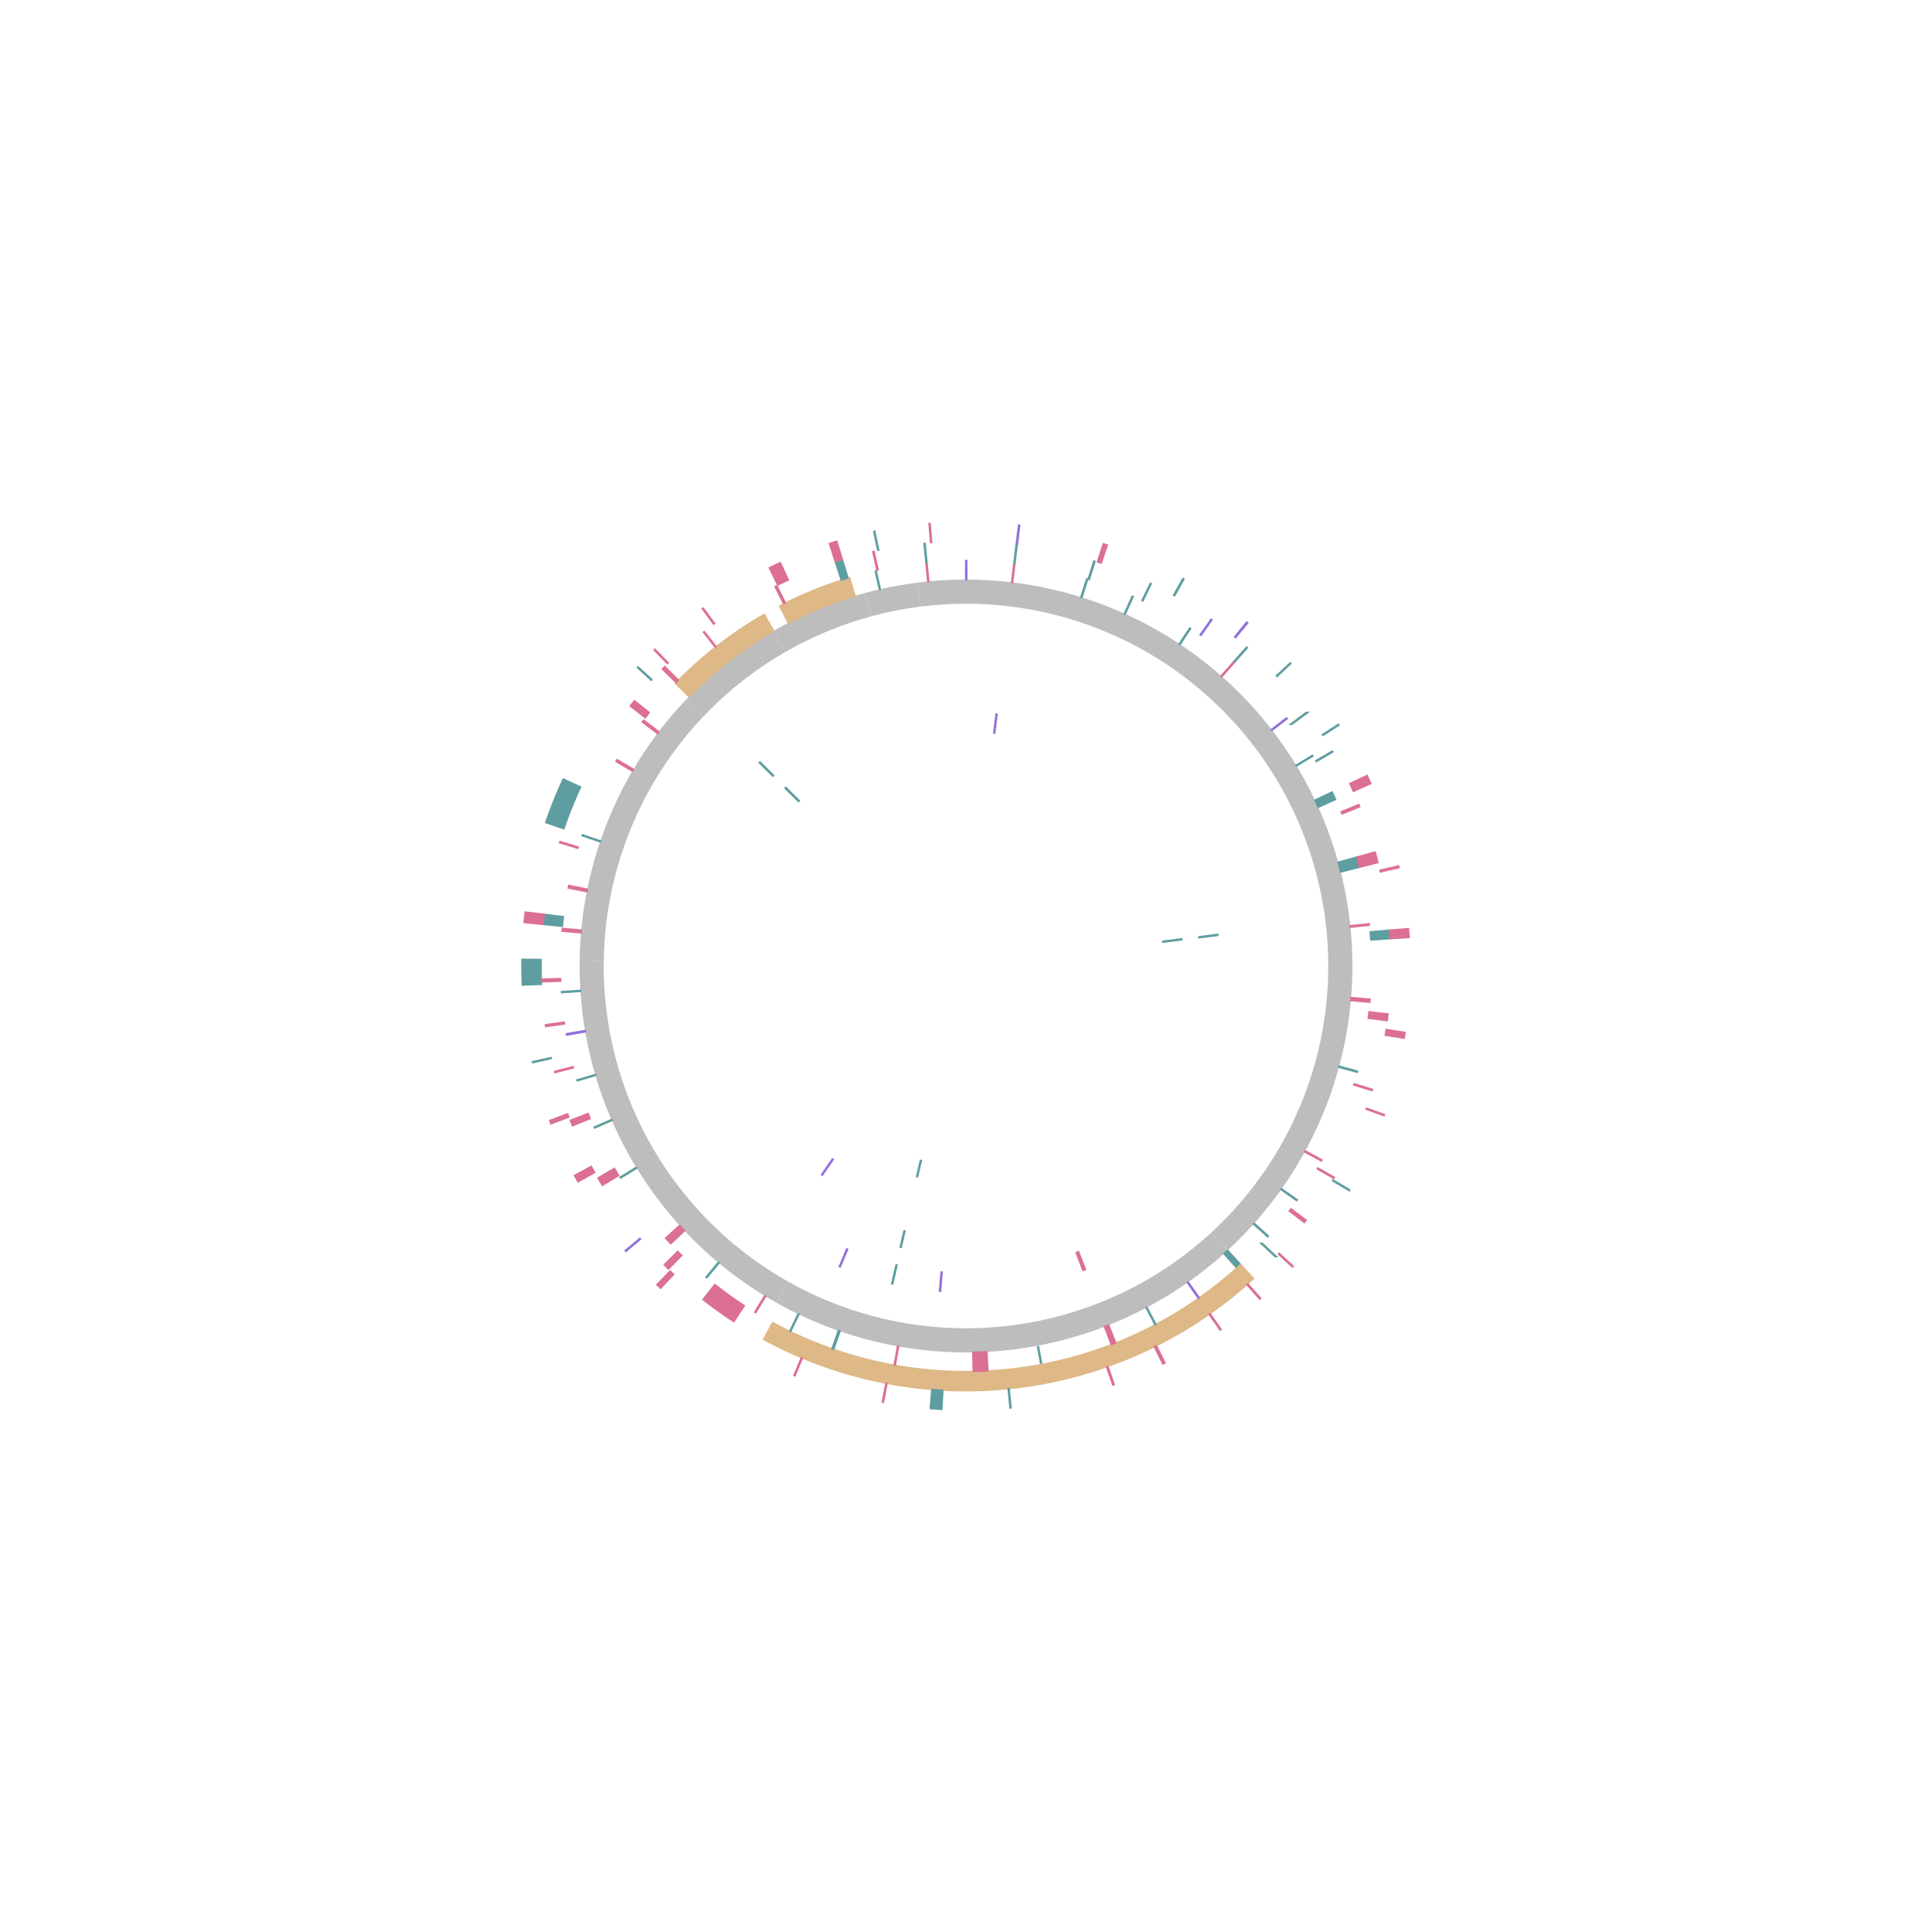 <?xml version="1.0" encoding="utf-8" standalone="no"?>
<!DOCTYPE svg PUBLIC "-//W3C//DTD SVG 1.1//EN" "http://www.w3.org/Graphics/SVG/1.1/DTD/svg11.dtd">
<svg width="1600px" height="1600px" version="1.1" xmlns="http://www.w3.org/2000/svg" xmlns:xlink="http://www.w3.org/1999/xlink">
<g id="bg">
<rect x="0" y="0" width="1600px" height="1600px" style="fill:rgb(255,255,255);"/>
</g>
<g id="ideograms">
<path d="M800.000,500.000 A300.000,300.000 40.000 0,1 1003.182,1020.719 L1016.728,1035.434 A320.000,320.000 0.000 0,0 800.000,480.000 Z" style="stroke-linecap:round;fill:rgb(189,189,189);" />
<path d="M800.000,500.000 A300.000,300.000 40.000 0,1 1003.182,1020.719 L1016.728,1035.434 A320.000,320.000 0.000 0,0 800.000,480.000 Z" style="stroke-linecap:round;fill:none;" />
<path d="M1003.182,1020.719 A300.000,300.000 40.000 0,1 652.770,1061.387 L642.954,1078.813 A320.000,320.000 0.000 0,0 1016.728,1035.434 Z" style="stroke-linecap:round;fill:rgb(189,189,189);" />
<path d="M1003.182,1020.719 A300.000,300.000 40.000 0,1 652.770,1061.387 L642.954,1078.813 A320.000,320.000 0.000 0,0 1016.728,1035.434 Z" style="stroke-linecap:round;fill:none;" />
<path d="M652.770,1061.387 A300.000,300.000 40.000 0,1 500.030,795.722 L480.033,795.437 A320.000,320.000 0.000 0,0 642.954,1078.813 Z" style="stroke-linecap:round;fill:rgb(189,189,189);" />
<path d="M652.770,1061.387 A300.000,300.000 40.000 0,1 500.030,795.722 L480.033,795.437 A320.000,320.000 0.000 0,0 642.954,1078.813 Z" style="stroke-linecap:round;fill:none;" />
<path d="M500.030,795.722 A300.000,300.000 40.000 0,1 582.675,593.192 L568.186,579.405 A320.000,320.000 0.000 0,0 480.033,795.437 Z" style="stroke-linecap:round;fill:rgb(189,189,189);" />
<path d="M500.030,795.722 A300.000,300.000 40.000 0,1 582.675,593.192 L568.186,579.405 A320.000,320.000 0.000 0,0 480.033,795.437 Z" style="stroke-linecap:round;fill:none;" />
<path d="M582.675,593.192 A300.000,300.000 40.000 0,1 650.522,539.891 L640.557,522.551 A320.000,320.000 0.000 0,0 568.186,579.405 Z" style="stroke-linecap:round;fill:rgb(189,189,189);" />
<path d="M582.675,593.192 A300.000,300.000 40.000 0,1 650.522,539.891 L640.557,522.551 A320.000,320.000 0.000 0,0 568.186,579.405 Z" style="stroke-linecap:round;fill:none;" />
<path d="M650.522,539.891 A300.000,300.000 40.000 0,1 721.093,510.563 L715.833,491.267 A320.000,320.000 0.000 0,0 640.557,522.551 Z" style="stroke-linecap:round;fill:rgb(189,189,189);" />
<path d="M650.522,539.891 A300.000,300.000 40.000 0,1 721.093,510.563 L715.833,491.267 A320.000,320.000 0.000 0,0 640.557,522.551 Z" style="stroke-linecap:round;fill:none;" />
<path d="M721.093,510.563 A300.000,300.000 40.000 0,1 761.998,502.417 L759.464,482.578 A320.000,320.000 0.000 0,0 715.833,491.267 Z" style="stroke-linecap:round;fill:rgb(189,189,189);" />
<path d="M721.093,510.563 A300.000,300.000 40.000 0,1 761.998,502.417 L759.464,482.578 A320.000,320.000 0.000 0,0 715.833,491.267 Z" style="stroke-linecap:round;fill:none;" />
<path d="M761.998,502.417 A300.000,300.000 40.000 0,1 800.000,500.000 L800.000,480.000 A320.000,320.000 0.000 0,0 759.464,482.578 Z" style="stroke-linecap:round;fill:rgb(189,189,189);" />
<path d="M761.998,502.417 A300.000,300.000 40.000 0,1 800.000,500.000 L800.000,480.000 A320.000,320.000 0.000 0,0 759.464,482.578 Z" style="stroke-linecap:round;fill:none;" />
</g>
<g id="plot0">
<g id="plot0-axis">
</g>
<path d="M759.366,975.046 A179.700,179.700 40.000 0,1 759.365,975.045 L762.757,960.434 A164.700,164.700 0.000 0,0 762.758,960.434 Z" style="stroke-width:2.0;stroke:rgb(95,158,160);stroke-linecap:round;fill:rgb(95,158,160);" />
<path d="M978.346,777.980 A179.700,179.700 40.000 0,1 978.346,777.985 L963.459,779.823 A164.700,164.700 0.000 0,0 963.459,779.818 Z" style="stroke-width:2.0;stroke:rgb(95,158,160);stroke-linecap:round;fill:rgb(95,158,160);" />
</g>
<g id="plot1">
<g id="plot1-axis">
</g>
<path d="M680.992,972.659 A209.700,209.700 40.000 0,1 680.968,972.643 L689.483,960.293 A194.700,194.700 0.000 0,0 689.505,960.309 Z" style="stroke-width:2.0;stroke:rgb(147,112,219);stroke-linecap:round;fill:rgb(147,112,219);" />
<path d="M650.687,652.759 A209.700,209.700 40.000 0,1 650.788,652.658 L661.461,663.197 A194.700,194.700 0.000 0,0 661.368,663.291 Z" style="stroke-width:2.0;stroke:rgb(95,158,160);stroke-linecap:round;fill:rgb(95,158,160);" />
<path d="M825.231,591.823 A209.700,209.700 40.000 0,1 825.259,591.827 L823.453,606.718 A194.700,194.700 0.000 0,0 823.426,606.714 Z" style="stroke-width:2.0;stroke:rgb(147,112,219);stroke-linecap:round;fill:rgb(147,112,219);" />
<path d="M1008.120,774.304 A209.700,209.700 40.000 0,1 1008.120,774.310 L993.233,776.147 A194.700,194.700 0.000 0,0 993.233,776.142 Z" style="stroke-width:2.0;stroke:rgb(95,158,160);stroke-linecap:round;fill:rgb(95,158,160);" />
</g>
<g id="plot2">
<g id="plot2-axis">
</g>
<path d="M745.798,1033.491 A239.700,239.700 40.000 0,1 745.798,1033.491 L749.190,1018.880 A224.700,224.700 0.000 0,0 749.190,1018.880 Z" style="stroke-width:2.0;stroke:rgb(95,158,160);stroke-linecap:round;fill:rgb(95,158,160);" />
<path d="M629.327,631.695 A239.700,239.700 40.000 0,1 629.441,631.579 L640.114,642.118 A224.700,224.700 0.000 0,0 640.007,642.227 Z" style="stroke-width:2.0;stroke:rgb(95,158,160);stroke-linecap:round;fill:rgb(95,158,160);" />
</g>
<g id="plot3">
<g id="plot3-axis">
</g>
<path d="M898.446,1051.091 A269.700,269.700 40.000 0,1 897.100,1051.614 L891.700,1037.620 A254.700,254.700 0.000 0,0 892.970,1037.126 Z" style="stroke-width:2.0;stroke:rgb(219,112,147);stroke-linecap:round;fill:rgb(219,112,147);" />
<path d="M778.570,1068.847 A269.700,269.700 40.000 0,1 778.533,1068.844 L779.727,1053.892 A254.700,254.700 0.000 0,0 779.762,1053.895 Z" style="stroke-width:2.0;stroke:rgb(147,112,219);stroke-linecap:round;fill:rgb(147,112,219);" />
<path d="M739.014,1062.714 A269.700,269.700 40.000 0,1 739.003,1062.712 L742.396,1048.100 A254.700,254.700 0.000 0,0 742.406,1048.103 Z" style="stroke-width:2.0;stroke:rgb(95,158,160);stroke-linecap:round;fill:rgb(95,158,160);" />
<path d="M695.640,1048.691 A269.700,269.700 40.000 0,1 695.605,1048.676 L701.412,1034.846 A254.700,254.700 0.000 0,0 701.444,1034.859 Z" style="stroke-width:2.0;stroke:rgb(147,112,219);stroke-linecap:round;fill:rgb(147,112,219);" />
</g>
<g id="plot4">
<g id="plot4-axis">
</g>
<path d="M1016.594,1035.992 A320.320,320.320 40.000 0,1 1014.109,1038.248 L1024.135,1049.405 A335.320,335.320 0.000 0,0 1026.736,1047.043 Z" style="stroke-width:2.0;stroke:rgb(95,158,160);stroke-linecap:round;fill:rgb(95,158,160);" />
<path d="M1027.413,1047.779 A336.320,336.320 40.000 0,1 640.004,1095.825 L632.868,1109.019 A351.320,351.320 0.000 0,0 1037.555,1058.830 Z" style="stroke-width:2.0;stroke:rgb(222,184,135);stroke-linecap:round;fill:rgb(222,184,135);" />
<path d="M1033.471,1063.858 A352.320,352.320 40.000 0,1 1033.293,1064.015 L1043.225,1075.255 A367.320,367.320 0.000 0,0 1043.411,1075.091 Z" style="stroke-width:2.0;stroke:rgb(219,112,147);stroke-linecap:round;fill:rgb(219,112,147);" />
<path d="M983.953,1062.233 A320.320,320.320 40.000 0,1 983.871,1062.291 L992.481,1074.573 A335.320,335.320 0.000 0,0 992.567,1074.513 Z" style="stroke-width:2.0;stroke:rgb(147,112,219);stroke-linecap:round;fill:rgb(147,112,219);" />
<path d="M1002.107,1088.587 A352.320,352.320 40.000 0,1 1001.959,1088.690 L1010.558,1100.981 A367.320,367.320 0.000 0,0 1010.711,1100.873 Z" style="stroke-width:2.0;stroke:rgb(219,112,147);stroke-linecap:round;fill:rgb(219,112,147);" />
<path d="M949.679,1083.198 A320.320,320.320 40.000 0,1 949.647,1083.215 L956.655,1096.477 A335.320,335.320 0.000 0,0 956.688,1096.460 Z" style="stroke-width:2.0;stroke:rgb(95,158,160);stroke-linecap:round;fill:rgb(95,158,160);" />
<path d="M957.564,1115.124 A352.320,352.320 40.000 0,1 956.559,1115.624 L963.225,1129.062 A367.320,367.320 0.000 0,0 964.273,1128.540 Z" style="stroke-width:2.0;stroke:rgb(219,112,147);stroke-linecap:round;fill:rgb(219,112,147);" />
<path d="M917.913,1097.828 A320.320,320.320 40.000 0,1 915.146,1098.909 L920.538,1112.906 A335.320,335.320 0.000 0,0 923.435,1111.775 Z" style="stroke-width:2.0;stroke:rgb(219,112,147);stroke-linecap:round;fill:rgb(219,112,147);" />
<path d="M917.273,1132.230 A352.320,352.320 40.000 0,1 916.904,1132.360 L921.881,1146.510 A367.320,367.320 0.000 0,0 922.266,1146.374 Z" style="stroke-width:2.0;stroke:rgb(219,112,147);stroke-linecap:round;fill:rgb(219,112,147);" />
<path d="M859.533,1114.739 A320.320,320.320 40.000 0,1 859.533,1114.739 L862.320,1129.478 A335.320,335.320 0.000 0,0 862.321,1129.478 Z" style="stroke-width:2.0;stroke:rgb(95,158,160);stroke-linecap:round;fill:rgb(95,158,160);" />
<path d="M835.346,1150.542 A352.320,352.320 40.000 0,1 835.323,1150.545 L836.827,1165.469 A367.320,367.320 0.000 0,0 836.851,1165.467 Z" style="stroke-width:2.0;stroke:rgb(95,158,160);stroke-linecap:round;fill:rgb(95,158,160);" />
<path d="M816.937,1119.872 A320.320,320.320 40.000 0,1 806.075,1120.262 L806.360,1135.260 A335.320,335.320 0.000 0,0 817.730,1134.851 Z" style="stroke-width:2.0;stroke:rgb(219,112,147);stroke-linecap:round;fill:rgb(219,112,147);" />
<path d="M780.413,1151.775 A352.320,352.320 40.000 0,1 772.054,1151.210 L770.864,1166.163 A367.320,367.320 0.000 0,0 779.579,1166.752 Z" style="stroke-width:2.0;stroke:rgb(95,158,160);stroke-linecap:round;fill:rgb(95,158,160);" />
<path d="M743.742,1115.341 A320.320,320.320 40.000 0,1 743.632,1115.321 L740.992,1130.087 A335.320,335.320 0.000 0,0 741.107,1130.108 Z" style="stroke-width:2.0;stroke:rgb(219,112,147);stroke-linecap:round;fill:rgb(219,112,147);" />
<path d="M734.126,1146.107 A352.320,352.320 40.000 0,1 733.972,1146.077 L731.160,1160.812 A367.320,367.320 0.000 0,0 731.321,1160.842 Z" style="stroke-width:2.0;stroke:rgb(219,112,147);stroke-linecap:round;fill:rgb(219,112,147);" />
<path d="M695.177,1102.683 A320.320,320.320 40.000 0,1 694.494,1102.446 L689.553,1116.609 A335.320,335.320 0.000 0,0 690.268,1116.857 Z" style="stroke-width:2.0;stroke:rgb(95,158,160);stroke-linecap:round;fill:rgb(95,158,160);" />
<path d="M663.928,1124.983 A352.320,352.320 40.000 0,1 663.834,1124.944 L658.037,1138.778 A367.320,367.320 0.000 0,0 658.135,1138.819 Z" style="stroke-width:2.0;stroke:rgb(219,112,147);stroke-linecap:round;fill:rgb(219,112,147);" />
<path d="M661.117,1088.646 A320.320,320.320 40.000 0,1 661.108,1088.641 L654.604,1102.158 A335.320,335.320 0.000 0,0 654.614,1102.163 Z" style="stroke-width:2.0;stroke:rgb(95,158,160);stroke-linecap:round;fill:rgb(95,158,160);" />
<path d="M633.558,1073.682 A320.320,320.320 40.000 0,1 633.446,1073.614 L625.647,1086.427 A335.320,335.320 0.000 0,0 625.763,1086.498 Z" style="stroke-width:2.0;stroke:rgb(219,112,147);stroke-linecap:round;fill:rgb(219,112,147);" />
<path d="M615.855,1081.428 A336.320,336.320 40.000 0,1 592.047,1064.323 L582.773,1076.112 A351.320,351.320 0.000 0,0 607.642,1093.980 Z" style="stroke-width:2.0;stroke:rgb(219,112,147);stroke-linecap:round;fill:rgb(219,112,147);" />
<path d="M594.936,1046.077 A320.320,320.320 40.000 0,1 594.860,1046.013 L585.254,1057.534 A335.320,335.320 0.000 0,0 585.334,1057.600 Z" style="stroke-width:2.0;stroke:rgb(95,158,160);stroke-linecap:round;fill:rgb(95,158,160);" />
<path d="M557.353,1055.444 A352.320,352.320 40.000 0,1 554.972,1053.161 L544.540,1063.940 A367.320,367.320 0.000 0,0 547.022,1066.320 Z" style="stroke-width:2.0;stroke:rgb(219,112,147);stroke-linecap:round;fill:rgb(219,112,147);" />
<path d="M564.069,1039.683 A336.320,336.320 40.000 0,1 561.271,1036.896 L550.623,1047.461 A351.320,351.320 0.000 0,0 553.547,1050.373 Z" style="stroke-width:2.0;stroke:rgb(219,112,147);stroke-linecap:round;fill:rgb(219,112,147);" />
<path d="M566.408,1019.179 A320.320,320.320 40.000 0,1 562.861,1015.337 L551.756,1025.421 A335.320,335.320 0.000 0,0 555.469,1029.443 Z" style="stroke-width:2.0;stroke:rgb(219,112,147);stroke-linecap:round;fill:rgb(219,112,147);" />
<path d="M529.865,1026.178 A352.320,352.320 40.000 0,1 529.817,1026.121 L518.314,1035.748 A367.320,367.320 0.000 0,0 518.364,1035.808 Z" style="stroke-width:2.0;stroke:rgb(147,112,219);stroke-linecap:round;fill:rgb(147,112,219);" />
<path d="M526.828,967.277 A320.320,320.320 40.000 0,1 526.815,967.257 L514.022,975.090 A335.320,335.320 0.000 0,0 514.035,975.111 Z" style="stroke-width:2.0;stroke:rgb(95,158,160);stroke-linecap:round;fill:rgb(95,158,160);" />
<path d="M511.820,973.387 A336.320,336.320 40.000 0,1 508.732,968.150 L495.742,975.649 A351.320,351.320 0.000 0,0 498.967,981.121 Z" style="stroke-width:2.0;stroke:rgb(219,112,147);stroke-linecap:round;fill:rgb(219,112,147);" />
<path d="M491.912,970.912 A352.320,352.320 40.000 0,1 489.529,966.544 L476.310,973.635 A367.320,367.320 0.000 0,0 478.795,978.189 Z" style="stroke-width:2.0;stroke:rgb(219,112,147);stroke-linecap:round;fill:rgb(219,112,147);" />
<path d="M506.245,927.723 A320.320,320.320 40.000 0,1 506.243,927.718 L492.487,933.699 A335.320,335.320 0.000 0,0 492.489,933.704 Z" style="stroke-width:2.0;stroke:rgb(95,158,160);stroke-linecap:round;fill:rgb(95,158,160);" />
<path d="M488.234,926.147 A336.320,336.320 40.000 0,1 486.825,922.608 L472.858,928.076 A351.320,351.320 0.000 0,0 474.329,931.773 Z" style="stroke-width:2.0;stroke:rgb(219,112,147);stroke-linecap:round;fill:rgb(219,112,147);" />
<path d="M470.549,924.865 A352.320,352.320 40.000 0,1 469.835,922.965 L455.778,928.201 A367.320,367.320 0.000 0,0 456.522,930.181 Z" style="stroke-width:2.0;stroke:rgb(219,112,147);stroke-linecap:round;fill:rgb(219,112,147);" />
<path d="M492.697,890.388 A320.320,320.320 40.000 0,1 492.691,890.367 L478.301,894.599 A335.320,335.320 0.000 0,0 478.307,894.620 Z" style="stroke-width:2.0;stroke:rgb(95,158,160);stroke-linecap:round;fill:rgb(95,158,160);" />
<path d="M474.353,884.053 A336.320,336.320 40.000 0,1 474.306,883.871 L459.780,887.611 A351.320,351.320 0.000 0,0 459.829,887.802 Z" style="stroke-width:2.0;stroke:rgb(219,112,147);stroke-linecap:round;fill:rgb(219,112,147);" />
<path d="M456.052,876.349 A352.320,352.320 40.000 0,1 456.046,876.323 L441.402,879.572 A367.320,367.320 0.000 0,0 441.408,879.600 Z" style="stroke-width:2.0;stroke:rgb(95,158,160);stroke-linecap:round;fill:rgb(95,158,160);" />
<path d="M484.301,854.216 A320.320,320.320 40.000 0,1 484.255,853.944 L469.469,856.470 A335.320,335.320 0.000 0,0 469.518,856.754 Z" style="stroke-width:2.0;stroke:rgb(147,112,219);stroke-linecap:round;fill:rgb(147,112,219);" />
<path d="M467.067,847.609 A336.320,336.320 40.000 0,1 466.972,846.940 L452.119,849.033 A351.320,351.320 0.000 0,0 452.218,849.733 Z" style="stroke-width:2.0;stroke:rgb(219,112,147);stroke-linecap:round;fill:rgb(219,112,147);" />
<path d="M480.346,820.649 A320.320,320.320 40.000 0,1 480.344,820.614 L465.375,821.580 A335.320,335.320 0.000 0,0 465.377,821.616 Z" style="stroke-width:2.0;stroke:rgb(95,158,160);stroke-linecap:round;fill:rgb(95,158,160);" />
<path d="M447.990,814.769 A352.320,352.320 40.000 0,1 447.715,795.065 L432.716,794.855 A367.320,367.320 0.000 0,0 433.003,815.398 Z" style="stroke-width:2.0;stroke:rgb(95,158,160);stroke-linecap:round;fill:rgb(95,158,160);" />
<path d="M463.900,812.163 A336.320,336.320 40.000 0,1 463.855,810.834 L448.862,811.317 A351.320,351.320 0.000 0,0 448.910,812.706 Z" style="stroke-width:2.0;stroke:rgb(219,112,147);stroke-linecap:round;fill:rgb(219,112,147);" />
<path d="M570.613,576.423 A320.320,320.320 40.000 0,1 640.245,522.361 L632.764,509.360 A335.320,335.320 0.000 0,0 559.872,565.953 Z" style="stroke-width:2.0;stroke:rgb(222,184,135);stroke-linecap:round;fill:rgb(222,184,135);" />
<path d="M559.815,564.581 A336.320,336.320 40.000 0,1 561.211,563.164 L550.561,552.601 A351.320,351.320 0.000 0,0 549.103,554.081 Z" style="stroke-width:2.0;stroke:rgb(219,112,147);stroke-linecap:round;fill:rgb(219,112,147);" />
<path d="M552.767,548.992 A352.320,352.320 40.000 0,1 552.849,548.911 L542.327,538.221 A367.320,367.320 0.000 0,0 542.241,538.305 Z" style="stroke-width:2.0;stroke:rgb(219,112,147);stroke-linecap:round;fill:rgb(219,112,147);" />
<path d="M592.382,535.414 A336.320,336.320 40.000 0,1 592.436,535.371 L583.179,523.569 A351.320,351.320 0.000 0,0 583.122,523.613 Z" style="stroke-width:2.0;stroke:rgb(219,112,147);stroke-linecap:round;fill:rgb(219,112,147);" />
<path d="M591.054,516.326 A352.320,352.320 40.000 0,1 591.189,516.227 L582.299,504.145 A367.320,367.320 0.000 0,0 582.158,504.249 Z" style="stroke-width:2.0;stroke:rgb(219,112,147);stroke-linecap:round;fill:rgb(219,112,147);" />
<path d="M653.040,515.381 A320.320,320.320 40.000 0,1 707.663,493.277 L703.339,478.914 A335.320,335.320 0.000 0,0 646.158,502.053 Z" style="stroke-width:2.0;stroke:rgb(222,184,135);stroke-linecap:round;fill:rgb(222,184,135);" />
<path d="M649.113,499.427 A336.320,336.320 40.000 0,1 649.874,499.046 L643.179,485.623 A351.320,351.320 0.000 0,0 642.384,486.021 Z" style="stroke-width:2.0;stroke:rgb(219,112,147);stroke-linecap:round;fill:rgb(219,112,147);" />
<path d="M644.260,483.971 A352.320,352.320 40.000 0,1 652.322,480.124 L646.034,466.506 A367.320,367.320 0.000 0,0 637.629,470.516 Z" style="stroke-width:2.0;stroke:rgb(219,112,147);stroke-linecap:round;fill:rgb(219,112,147);" />
<path d="M696.915,479.868 A336.320,336.320 40.000 0,1 701.749,478.351 L697.367,464.006 A351.320,351.320 0.000 0,0 692.318,465.590 Z" style="stroke-width:2.0;stroke:rgb(95,158,160);stroke-linecap:round;fill:rgb(95,158,160);" />
<path d="M692.011,464.638 A352.320,352.320 40.000 0,1 697.074,463.049 L692.692,448.704 A367.320,367.320 0.000 0,0 687.413,450.360 Z" style="stroke-width:2.0;stroke:rgb(219,112,147);stroke-linecap:round;fill:rgb(219,112,147);" />
<path d="M480.899,772.084 A320.320,320.320 40.000 0,1 481.025,770.674 L466.088,769.301 A335.320,335.320 0.000 0,0 465.956,770.776 Z" style="stroke-width:2.0;stroke:rgb(219,112,147);stroke-linecap:round;fill:rgb(219,112,147);" />
<path d="M465.335,766.672 A336.320,336.320 40.000 0,1 466.125,759.517 L451.234,757.711 A351.320,351.320 0.000 0,0 450.409,765.185 Z" style="stroke-width:2.0;stroke:rgb(95,158,160);stroke-linecap:round;fill:rgb(95,158,160);" />
<path d="M449.414,765.086 A352.320,352.320 40.000 0,1 450.242,757.591 L435.351,755.785 A367.320,367.320 0.000 0,0 434.488,763.600 Z" style="stroke-width:2.0;stroke:rgb(219,112,147);stroke-linecap:round;fill:rgb(219,112,147);" />
<path d="M485.742,737.975 A320.320,320.320 40.000 0,1 485.994,736.712 L471.290,733.748 A335.320,335.320 0.000 0,0 471.026,735.071 Z" style="stroke-width:2.0;stroke:rgb(219,112,147);stroke-linecap:round;fill:rgb(219,112,147);" />
<path d="M478.278,701.989 A336.320,336.320 40.000 0,1 478.334,701.805 L463.988,697.425 A351.320,351.320 0.000 0,0 463.929,697.618 Z" style="stroke-width:2.0;stroke:rgb(219,112,147);stroke-linecap:round;fill:rgb(219,112,147);" />
<path d="M496.790,696.710 A320.320,320.320 40.000 0,1 496.798,696.688 L482.600,691.850 A335.320,335.320 0.000 0,0 482.592,691.873 Z" style="stroke-width:2.0;stroke:rgb(95,158,160);stroke-linecap:round;fill:rgb(95,158,160);" />
<path d="M466.696,685.817 A352.320,352.320 40.000 0,1 480.286,651.972 L466.674,645.669 A367.320,367.320 0.000 0,0 452.506,680.956 Z" style="stroke-width:2.0;stroke:rgb(95,158,160);stroke-linecap:round;fill:rgb(95,158,160);" />
<path d="M523.619,638.079 A320.320,320.320 40.000 0,1 524.095,637.270 L511.175,629.649 A335.320,335.320 0.000 0,0 510.677,630.496 Z" style="stroke-width:2.0;stroke:rgb(219,112,147);stroke-linecap:round;fill:rgb(219,112,147);" />
<path d="M544.426,606.902 A320.320,320.320 40.000 0,1 545.065,606.059 L533.127,596.977 A335.320,335.320 0.000 0,0 532.458,597.860 Z" style="stroke-width:2.0;stroke:rgb(219,112,147);stroke-linecap:round;fill:rgb(219,112,147);" />
<path d="M534.300,593.810 A336.320,336.320 40.000 0,1 537.156,590.180 L525.434,580.822 A351.320,351.320 0.000 0,0 522.449,584.613 Z" style="stroke-width:2.0;stroke:rgb(219,112,147);stroke-linecap:round;fill:rgb(219,112,147);" />
<path d="M539.421,562.875 A352.320,352.320 40.000 0,1 539.426,562.870 L528.332,552.774 A367.320,367.320 0.000 0,0 528.327,552.780 Z" style="stroke-width:2.0;stroke:rgb(95,158,160);stroke-linecap:round;fill:rgb(95,158,160);" />
<path d="M728.610,487.737 A320.320,320.320 40.000 0,1 728.613,487.736 L725.270,473.113 A335.320,335.320 0.000 0,0 725.267,473.114 Z" style="stroke-width:2.0;stroke:rgb(95,158,160);stroke-linecap:round;fill:rgb(95,158,160);" />
<path d="M726.581,471.791 A336.320,336.320 40.000 0,1 726.821,471.738 L723.557,457.097 A351.320,351.320 0.000 0,0 723.307,457.153 Z" style="stroke-width:2.0;stroke:rgb(219,112,147);stroke-linecap:round;fill:rgb(219,112,147);" />
<path d="M727.218,455.280 A352.320,352.320 40.000 0,1 727.229,455.277 L724.130,440.601 A367.320,367.320 0.000 0,0 724.119,440.603 Z" style="stroke-width:2.0;stroke:rgb(95,158,160);stroke-linecap:round;fill:rgb(95,158,160);" />
<path d="M768.711,481.212 A320.320,320.320 40.000 0,1 768.769,481.206 L767.306,466.278 A335.320,335.320 0.000 0,0 767.246,466.284 Z" style="stroke-width:2.0;stroke:rgb(219,112,147);stroke-linecap:round;fill:rgb(219,112,147);" />
<path d="M767.148,465.288 A336.320,336.320 40.000 0,1 767.209,465.282 L765.746,450.354 A351.320,351.320 0.000 0,0 765.683,450.360 Z" style="stroke-width:2.0;stroke:rgb(95,158,160);stroke-linecap:round;fill:rgb(95,158,160);" />
<path d="M771.071,448.870 A352.320,352.320 40.000 0,1 771.139,448.864 L769.910,433.914 A367.320,367.320 0.000 0,0 769.839,433.920 Z" style="stroke-width:2.0;stroke:rgb(219,112,147);stroke-linecap:round;fill:rgb(219,112,147);" />
<path d="M800.170,479.680 A320.320,320.320 40.000 0,1 800.230,479.680 L800.241,464.680 A335.320,335.320 0.000 0,0 800.178,464.680 Z" style="stroke-width:2.0;stroke:rgb(147,112,219);stroke-linecap:round;fill:rgb(147,112,219);" />
<path d="M838.194,481.965 A320.320,320.320 40.000 0,1 838.273,481.975 L840.065,467.082 A335.320,335.320 0.000 0,0 839.983,467.072 Z" style="stroke-width:2.0;stroke:rgb(219,112,147);stroke-linecap:round;fill:rgb(219,112,147);" />
<path d="M840.102,466.079 A336.320,336.320 40.000 0,1 840.184,466.089 L841.977,451.197 A351.320,351.320 0.000 0,0 841.891,451.186 Z" style="stroke-width:2.0;stroke:rgb(95,158,160);stroke-linecap:round;fill:rgb(95,158,160);" />
<path d="M842.097,450.204 A352.320,352.320 40.000 0,1 842.247,450.222 L844.045,435.330 A367.320,367.320 0.000 0,0 843.889,435.311 Z" style="stroke-width:2.0;stroke:rgb(147,112,219);stroke-linecap:round;fill:rgb(147,112,219);" />
<path d="M895.646,494.293 A320.320,320.320 40.000 0,1 895.767,494.331 L900.252,480.017 A335.320,335.320 0.000 0,0 900.125,479.978 Z" style="stroke-width:2.0;stroke:rgb(95,158,160);stroke-linecap:round;fill:rgb(95,158,160);" />
<path d="M901.653,479.410 A336.320,336.320 40.000 0,1 901.816,479.462 L906.357,465.166 A351.320,351.320 0.000 0,0 906.187,465.112 Z" style="stroke-width:2.0;stroke:rgb(95,158,160);stroke-linecap:round;fill:rgb(95,158,160);" />
<path d="M909.358,465.082 A352.320,352.320 40.000 0,1 911.720,465.862 L916.477,451.636 A367.320,367.320 0.000 0,0 914.014,450.823 Z" style="stroke-width:2.0;stroke:rgb(219,112,147);stroke-linecap:round;fill:rgb(219,112,147);" />
<path d="M931.693,508.004 A320.320,320.320 40.000 0,1 931.695,508.004 L937.862,494.331 A335.320,335.320 0.000 0,0 937.860,494.330 Z" style="stroke-width:2.0;stroke:rgb(95,158,160);stroke-linecap:round;fill:rgb(95,158,160);" />
<path d="M946.261,497.149 A336.320,336.320 40.000 0,1 946.298,497.166 L952.822,483.660 A351.320,351.320 0.000 0,0 952.784,483.642 Z" style="stroke-width:2.0;stroke:rgb(95,158,160);stroke-linecap:round;fill:rgb(95,158,160);" />
<path d="M972.441,492.765 A352.320,352.320 40.000 0,1 972.596,492.852 L979.944,479.775 A367.320,367.320 0.000 0,0 979.783,479.684 Z" style="stroke-width:2.0;stroke:rgb(95,158,160);stroke-linecap:round;fill:rgb(95,158,160);" />
<path d="M977.114,533.100 A320.320,320.320 40.000 0,1 977.186,533.148 L985.484,520.652 A335.320,335.320 0.000 0,0 985.408,520.602 Z" style="stroke-width:2.0;stroke:rgb(95,158,160);stroke-linecap:round;fill:rgb(95,158,160);" />
<path d="M994.453,525.593 A336.320,336.320 40.000 0,1 994.506,525.631 L1003.181,513.394 A351.320,351.320 0.000 0,0 1003.125,513.354 Z" style="stroke-width:2.0;stroke:rgb(147,112,219);stroke-linecap:round;fill:rgb(147,112,219);" />
<path d="M1023.065,527.289 A352.320,352.320 40.000 0,1 1023.280,527.465 L1032.786,515.861 A367.320,367.320 0.000 0,0 1032.562,515.678 Z" style="stroke-width:2.0;stroke:rgb(147,112,219);stroke-linecap:round;fill:rgb(147,112,219);" />
<path d="M1011.844,559.735 A320.320,320.320 40.000 0,1 1011.911,559.794 L1021.834,548.546 A335.320,335.320 0.000 0,0 1021.764,548.484 Z" style="stroke-width:2.0;stroke:rgb(219,112,147);stroke-linecap:round;fill:rgb(219,112,147);" />
<path d="M1022.425,547.734 A336.320,336.320 40.000 0,1 1022.496,547.796 L1032.419,536.548 A351.320,351.320 0.000 0,0 1032.346,536.483 Z" style="stroke-width:2.0;stroke:rgb(95,158,160);stroke-linecap:round;fill:rgb(95,158,160);" />
<path d="M1057.609,559.652 A352.320,352.320 40.000 0,1 1057.620,559.664 L1068.588,549.432 A367.320,367.320 0.000 0,0 1068.576,549.419 Z" style="stroke-width:2.0;stroke:rgb(95,158,160);stroke-linecap:round;fill:rgb(95,158,160);" />
<path d="M1053.525,604.220 A320.320,320.320 40.000 0,1 1053.561,604.266 L1065.435,595.101 A335.320,335.320 0.000 0,0 1065.397,595.052 Z" style="stroke-width:2.0;stroke:rgb(147,112,219);stroke-linecap:round;fill:rgb(147,112,219);" />
<path d="M1069.903,599.342 A336.320,336.320 40.000 0,1 1069.907,599.347 L1081.945,590.398 A351.320,351.320 0.000 0,0 1081.941,590.393 Z" style="stroke-width:2.0;stroke:rgb(95,158,160);stroke-linecap:round;fill:rgb(95,158,160);" />
<path d="M1095.727,608.493 A352.320,352.320 40.000 0,1 1095.740,608.513 L1108.331,600.361 A367.320,367.320 0.000 0,0 1108.318,600.340 Z" style="stroke-width:2.0;stroke:rgb(95,158,160);stroke-linecap:round;fill:rgb(95,158,160);" />
<path d="M1073.861,633.853 A320.320,320.320 40.000 0,1 1073.864,633.857 L1086.689,626.077 A335.320,335.320 0.000 0,0 1086.686,626.073 Z" style="stroke-width:2.0;stroke:rgb(95,158,160);stroke-linecap:round;fill:rgb(95,158,160);" />
<path d="M1090.254,630.107 A336.320,336.320 40.000 0,1 1090.297,630.179 L1103.244,622.605 A351.320,351.320 0.000 0,0 1103.200,622.530 Z" style="stroke-width:2.0;stroke:rgb(95,158,160);stroke-linecap:round;fill:rgb(95,158,160);" />
<path d="M1089.469,662.840 A320.320,320.320 40.000 0,1 1091.881,668.052 L1105.549,661.873 A335.320,335.320 0.000 0,0 1103.024,656.417 Z" style="stroke-width:2.0;stroke:rgb(95,158,160);stroke-linecap:round;fill:rgb(95,158,160);" />
<path d="M1118.386,649.138 A352.320,352.320 40.000 0,1 1121.040,654.870 L1134.708,648.691 A367.320,367.320 0.000 0,0 1131.942,642.715 Z" style="stroke-width:2.0;stroke:rgb(219,112,147);stroke-linecap:round;fill:rgb(219,112,147);" />
<path d="M1111.213,672.494 A336.320,336.320 40.000 0,1 1111.635,673.530 L1125.534,667.889 A351.320,351.320 0.000 0,0 1125.093,666.807 Z" style="stroke-width:2.0;stroke:rgb(219,112,147);stroke-linecap:round;fill:rgb(219,112,147);" />
<path d="M1108.662,714.367 A320.320,320.320 40.000 0,1 1110.589,721.645 L1125.133,717.976 A335.320,335.320 0.000 0,0 1123.116,710.357 Z" style="stroke-width:2.0;stroke:rgb(95,158,160);stroke-linecap:round;fill:rgb(95,158,160);" />
<path d="M1124.079,710.090 A336.320,336.320 40.000 0,1 1126.103,717.731 L1140.647,714.062 A351.320,351.320 0.000 0,0 1138.533,706.080 Z" style="stroke-width:2.0;stroke:rgb(219,112,147);stroke-linecap:round;fill:rgb(219,112,147);" />
<path d="M1143.340,720.963 A352.320,352.320 40.000 0,1 1143.484,721.592 L1158.108,718.254 A367.320,367.320 0.000 0,0 1157.958,717.597 Z" style="stroke-width:2.0;stroke:rgb(219,112,147);stroke-linecap:round;fill:rgb(219,112,147);" />
<path d="M1118.618,767.018 A320.320,320.320 40.000 0,1 1118.659,767.421 L1133.581,765.896 A335.320,335.320 0.000 0,0 1133.538,765.474 Z" style="stroke-width:2.0;stroke:rgb(219,112,147);stroke-linecap:round;fill:rgb(219,112,147);" />
<path d="M1135.157,772.056 A336.320,336.320 40.000 0,1 1135.598,777.970 L1150.565,776.987 A351.320,351.320 0.000 0,0 1150.105,770.810 Z" style="stroke-width:2.0;stroke:rgb(95,158,160);stroke-linecap:round;fill:rgb(95,158,160);" />
<path d="M1151.102,770.727 A352.320,352.320 40.000 0,1 1151.563,776.922 L1166.531,775.939 A367.320,367.320 0.000 0,0 1166.050,769.481 Z" style="stroke-width:2.0;stroke:rgb(219,112,147);stroke-linecap:round;fill:rgb(219,112,147);" />
<path d="M1119.214,826.590 A320.320,320.320 40.000 0,1 1119.071,828.263 L1134.012,829.586 A335.320,335.320 0.000 0,0 1134.163,827.835 Z" style="stroke-width:2.0;stroke:rgb(219,112,147);stroke-linecap:round;fill:rgb(219,112,147);" />
<path d="M1134.123,838.379 A336.320,336.320 40.000 0,1 1133.574,842.890 L1148.451,844.803 A351.320,351.320 0.000 0,0 1149.025,840.091 Z" style="stroke-width:2.0;stroke:rgb(219,112,147);stroke-linecap:round;fill:rgb(219,112,147);" />
<path d="M1148.301,853.061 A352.320,352.320 40.000 0,1 1147.689,856.939 L1162.491,859.363 A367.320,367.320 0.000 0,0 1163.130,855.320 Z" style="stroke-width:2.0;stroke:rgb(219,112,147);stroke-linecap:round;fill:rgb(219,112,147);" />
<path d="M1109.261,883.442 A320.320,320.320 40.000 0,1 1109.221,883.589 L1123.702,887.503 A335.320,335.320 0.000 0,0 1123.743,887.349 Z" style="stroke-width:2.0;stroke:rgb(95,158,160);stroke-linecap:round;fill:rgb(95,158,160);" />
<path d="M1121.706,898.064 A336.320,336.320 40.000 0,1 1121.643,898.270 L1135.988,902.653 A351.320,351.320 0.000 0,0 1136.054,902.438 Z" style="stroke-width:2.0;stroke:rgb(219,112,147);stroke-linecap:round;fill:rgb(219,112,147);" />
<path d="M1131.874,918.274 A352.320,352.320 40.000 0,1 1131.839,918.375 L1145.967,923.414 A367.320,367.320 0.000 0,0 1146.004,923.310 Z" style="stroke-width:2.0;stroke:rgb(219,112,147);stroke-linecap:round;fill:rgb(219,112,147);" />
<path d="M1081.091,953.600 A320.320,320.320 40.000 0,1 1080.992,953.780 L1094.151,960.981 A335.320,335.320 0.000 0,0 1094.254,960.792 Z" style="stroke-width:2.0;stroke:rgb(219,112,147);stroke-linecap:round;fill:rgb(219,112,147);" />
<path d="M1091.491,967.762 A336.320,336.320 40.000 0,1 1091.419,967.888 L1104.416,975.375 A351.320,351.320 0.000 0,0 1104.492,975.244 Z" style="stroke-width:2.0;stroke:rgb(219,112,147);stroke-linecap:round;fill:rgb(219,112,147);" />
<path d="M1104.161,977.807 A352.320,352.320 40.000 0,1 1104.160,977.809 L1117.110,985.379 A367.320,367.320 0.000 0,0 1117.111,985.377 Z" style="stroke-width:2.0;stroke:rgb(95,158,160);stroke-linecap:round;fill:rgb(95,158,160);" />
<path d="M1061.478,985.024 A320.320,320.320 40.000 0,1 1061.436,985.084 L1073.678,993.752 A335.320,335.320 0.000 0,0 1073.723,993.688 Z" style="stroke-width:2.0;stroke:rgb(95,158,160);stroke-linecap:round;fill:rgb(95,158,160);" />
<path d="M1069.190,1001.613 A336.320,336.320 40.000 0,1 1068.257,1002.853 L1080.221,1011.900 A351.320,351.320 0.000 0,0 1081.196,1010.605 Z" style="stroke-width:2.0;stroke:rgb(219,112,147);stroke-linecap:round;fill:rgb(219,112,147);" />
<path d="M1038.695,1013.610 A320.320,320.320 40.000 0,1 1038.591,1013.727 L1049.764,1023.736 A335.320,335.320 0.000 0,0 1049.873,1023.613 Z" style="stroke-width:2.0;stroke:rgb(95,158,160);stroke-linecap:round;fill:rgb(95,158,160);" />
<path d="M1059.365,1038.452 A352.320,352.320 40.000 0,1 1059.265,1038.560 L1070.303,1048.717 A367.320,367.320 0.000 0,0 1070.407,1048.604 Z" style="stroke-width:2.0;stroke:rgb(219,112,147);stroke-linecap:round;fill:rgb(219,112,147);" />
<path d="M1045.279,1030.107 A336.320,336.320 40.000 0,1 1045.276,1030.110 L1056.216,1040.373 A351.320,351.320 0.000 0,0 1056.219,1040.370 Z" style="stroke-width:2.0;stroke:rgb(95,158,160);stroke-linecap:round;fill:rgb(95,158,160);" />
</g>
<defs>
</defs>
</svg>
